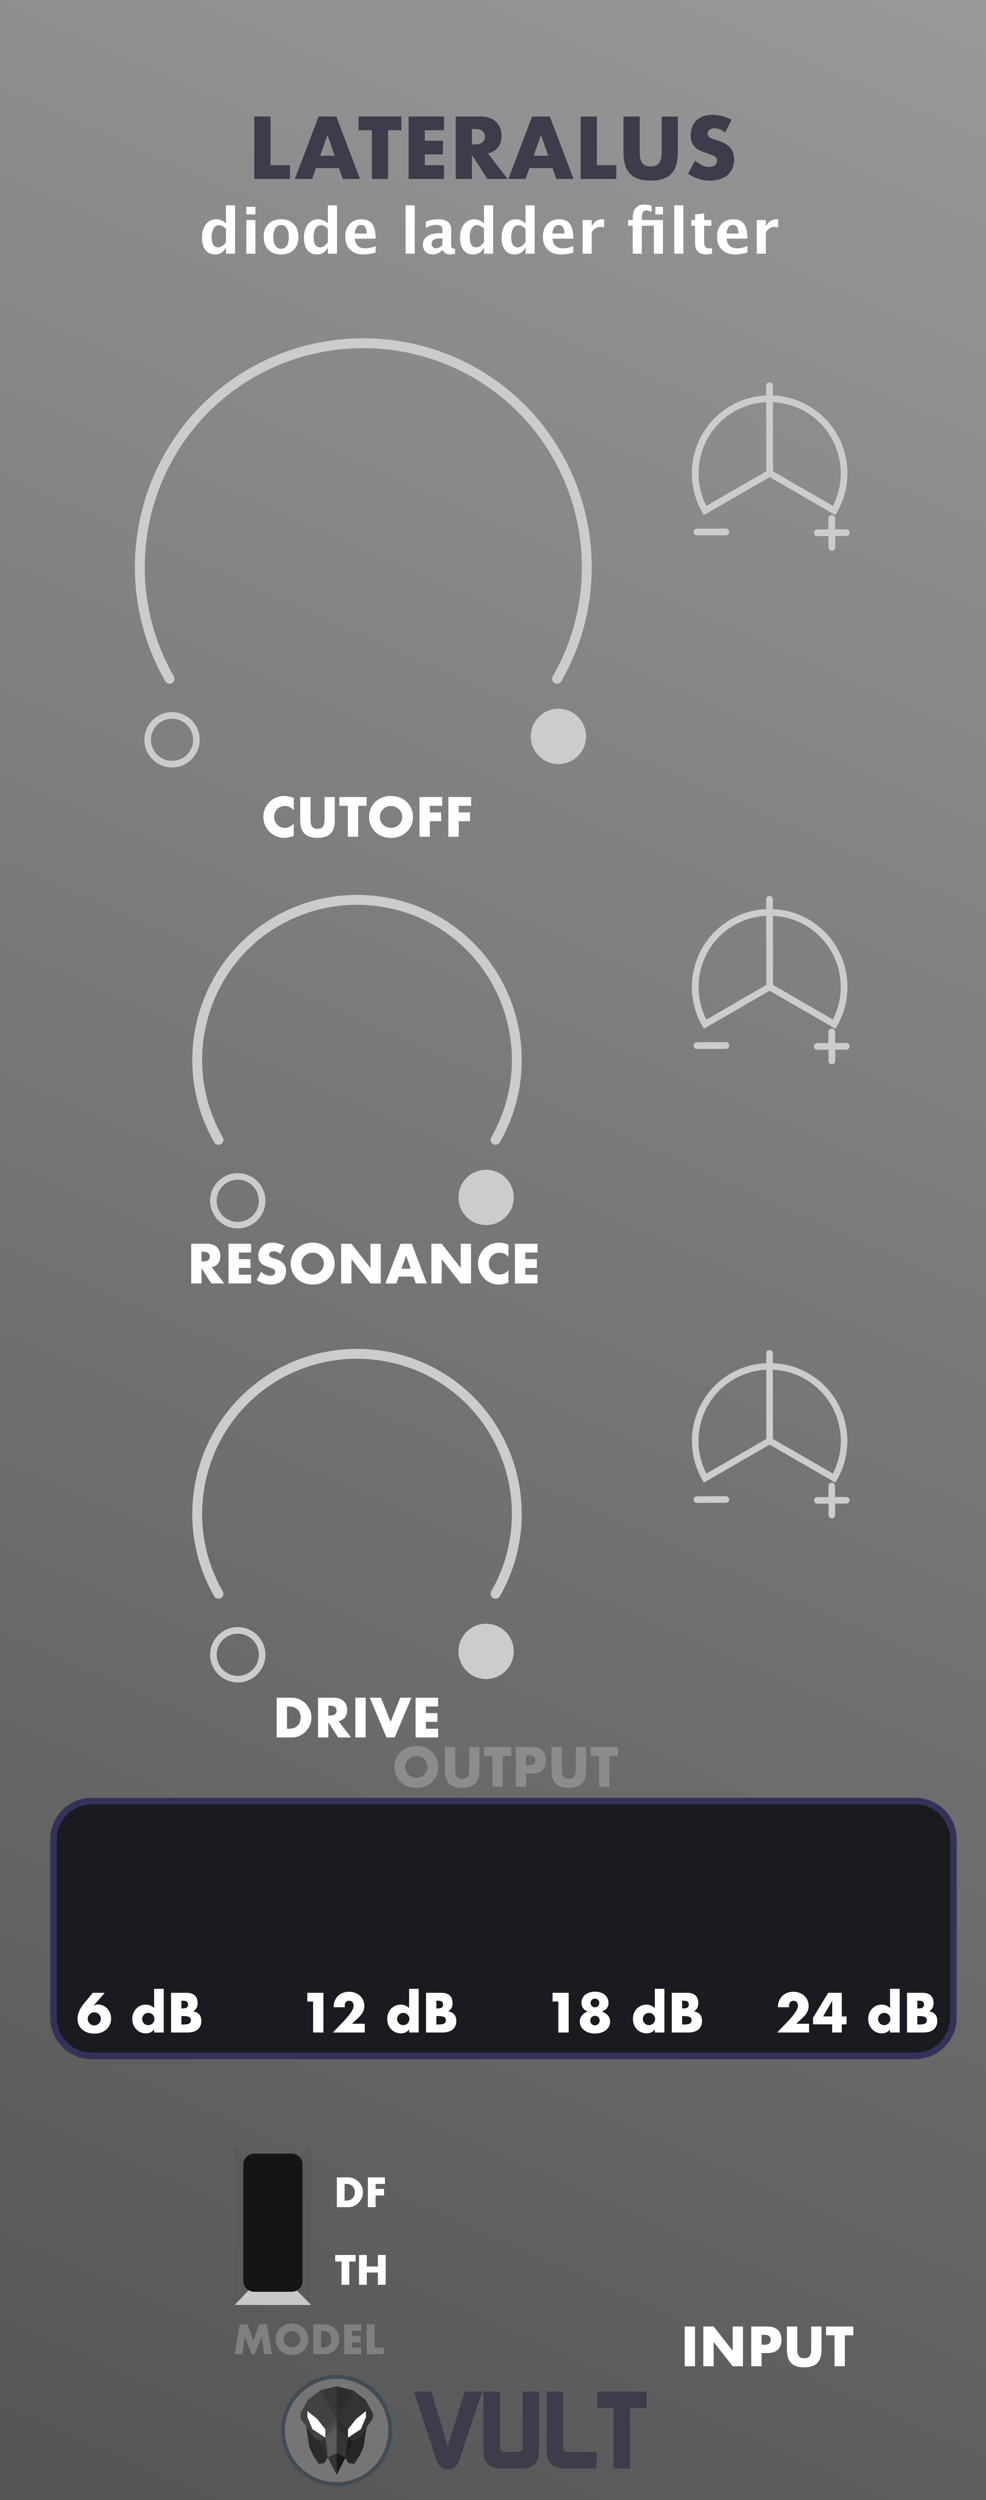 <?xml version="1.0" encoding="UTF-8" standalone="no"?>
<svg
   xmlns:dc="http://purl.org/dc/elements/1.1/"
   xmlns:cc="http://creativecommons.org/ns#"
   xmlns:rdf="http://www.w3.org/1999/02/22-rdf-syntax-ns#"
   xmlns:svg="http://www.w3.org/2000/svg"
   xmlns="http://www.w3.org/2000/svg"
   xmlns:sodipodi="http://sodipodi.sourceforge.net/DTD/sodipodi-0.dtd"
   xmlns:inkscape="http://www.inkscape.org/namespaces/inkscape"
   width="150px"
   height="380px"
   version="1.1"
   xml:space="preserve"
   style="fill-rule:evenodd;clip-rule:evenodd;stroke-linecap:round;"
   id="svg37196"
   sodipodi:docname="Lateralus.svg"
   inkscape:version="0.92.3 (2405546, 2018-03-11)"><sodipodi:namedview
   pagecolor="#ffffff"
   bordercolor="#666666"
   borderopacity="1"
   objecttolerance="10"
   gridtolerance="10"
   guidetolerance="10"
   inkscape:pageopacity="0"
   inkscape:pageshadow="2"
   inkscape:window-width="1920"
   inkscape:window-height="1017"
   id="namedview37198"
   showgrid="false"
   inkscape:zoom="2.2105263"
   inkscape:cx="75"
   inkscape:cy="190"
   inkscape:window-x="1912"
   inkscape:window-y="-8"
   inkscape:window-maximized="1"
   inkscape:current-layer="svg37196" />
  <defs
   id="defs37049">
    <linearGradient
   id="_Linear1"
   x1="0"
   y1="0"
   x2="1"
   y2="0"
   gradientUnits="userSpaceOnUse"
   gradientTransform="matrix(150,-379.998,379.998,150,3.28145e-4,379.998)">
      <stop
   offset="0"
   style="stop-color:#555555;stop-opacity:1"
   id="stop37044" />
      <stop
   offset="1"
   style="stop-color:#989898;stop-opacity:1"
   id="stop37046" />
    </linearGradient>
  
    
    
    
    
    
    
    
    
    
    
    
    
    
    
    
    
    
    
    
    
    
    
    
    
    
    
    
    
    
    
    
    
    
    
    
    
    
    
    
    
    
    
    
    
    
    
    
    
    
    
    
    
    
    
    
    
    
    
    
    
    
    
    
    
    
    
    
    
    
    
    
    
    
    
    
    
    
    
    
    
    
    
    
    
    
    
    
    
    
    
    
    
    
    
    
    
    
    
    
    
    
    
    
    
    
    
    
    
    
    
    
    
    
    
    
    
    
    
    
    
    
    
    
    
    
    
    
    
    
    
    
    
    
    
    
    
    
    
    
  </defs>
  <rect
   style="fill:#1a1a1a"
   height="380"
   width="150"
   y="0"
   x="0"
   id="rect9931" /><rect
   style="fill:url(#_Linear1)"
   height="379.998"
   width="150"
   y="0"
   x="0"
   id="rect10105" /><path
   inkscape:connector-curvature="0"
   style="fill:none;stroke:#cccccc;stroke-width:1px"
   d="m 126.904,77.593 c 2.737,-4.742 1.664,-10.824 -2.534,-14.346 -4.193,-3.521 -10.372,-3.521 -14.566,0 -4.197,3.522 -5.27,9.604 -2.533,14.346 l 9.816,-5.666 z"
   id="path10108" /><path
   inkscape:connector-curvature="0"
   style="fill:#cccccc;fill-rule:nonzero;stroke:#cccccc;stroke-width:1px"
   d="m 126.531,78.79 0.024,4.409"
   id="path10111" /><path
   inkscape:connector-curvature="0"
   style="fill:#cccccc;fill-rule:nonzero;stroke:#cccccc;stroke-width:1px"
   d="m 128.748,80.963 -4.41,0.02"
   id="path10114" /><path
   inkscape:connector-curvature="0"
   style="fill:#cccccc;fill-rule:nonzero;stroke:#cccccc;stroke-width:1px"
   d="m 110.429,80.839 -4.414,0.02"
   id="path10117" /><path
   inkscape:connector-curvature="0"
   style="fill:none;stroke:#cccccc;stroke-width:1px"
   d="m 117.087,71.931 -0.024,-13.31"
   id="path10120" /><path
   inkscape:connector-curvature="0"
   style="fill:#ffffff;fill-rule:nonzero"
   d="m 44.683,123.163 c -0.364,-0.444 -0.812,-0.664 -1.345,-0.664 -0.236,0 -0.452,0.044 -0.652,0.128 -0.2,0.084 -0.372,0.2 -0.516,0.348 -0.144,0.148 -0.256,0.32 -0.34,0.524 -0.084,0.204 -0.124,0.42 -0.124,0.657 0,0.24 0.04,0.46 0.124,0.664 0.084,0.204 0.196,0.38 0.344,0.528 0.148,0.148 0.32,0.268 0.516,0.352 0.196,0.084 0.412,0.128 0.64,0.128 0.501,0 0.953,-0.212 1.353,-0.64 v 1.857 l -0.16,0.056 c -0.24,0.084 -0.464,0.148 -0.672,0.188 -0.209,0.04 -0.413,0.06 -0.617,0.06 -0.416,0 -0.816,-0.08 -1.196,-0.236 -0.38,-0.156 -0.717,-0.38 -1.009,-0.665 -0.292,-0.284 -0.524,-0.624 -0.7,-1.016 -0.176,-0.392 -0.264,-0.82 -0.264,-1.285 0,-0.464 0.088,-0.888 0.26,-1.276 0.172,-0.388 0.404,-0.72 0.696,-1 0.292,-0.281 0.629,-0.501 1.013,-0.657 0.384,-0.156 0.788,-0.236 1.208,-0.236 0.24,0 0.476,0.024 0.709,0.076 0.232,0.052 0.476,0.128 0.732,0.236 z"
   id="path10123" /><path
   inkscape:connector-curvature="0"
   style="fill:#ffffff;fill-rule:nonzero"
   d="m 47.244,121.146 v 3.282 c 0,0.176 0.008,0.356 0.02,0.54 0.012,0.184 0.052,0.352 0.12,0.5 0.068,0.148 0.172,0.272 0.316,0.364 0.144,0.092 0.348,0.14 0.608,0.14 0.26,0 0.465,-0.048 0.605,-0.14 0.14,-0.092 0.248,-0.216 0.316,-0.364 0.068,-0.148 0.112,-0.316 0.124,-0.5 0.012,-0.184 0.02,-0.364 0.02,-0.54 v -3.282 h 1.56 v 3.498 c 0,0.94 -0.216,1.624 -0.644,2.057 -0.428,0.432 -1.088,0.648 -1.981,0.648 -0.892,0 -1.552,-0.216 -1.984,-0.648 -0.433,-0.433 -0.649,-1.117 -0.649,-2.057 v -3.498 z"
   id="path10125" /><path
   inkscape:connector-curvature="0"
   style="fill:#ffffff;fill-rule:nonzero"
   d="m 54.487,122.475 v 4.706 h -1.569 v -4.706 H 51.63 v -1.329 h 4.145 v 1.329 z"
   id="path10127" /><path
   inkscape:connector-curvature="0"
   style="fill:#ffffff;fill-rule:nonzero"
   d="m 57.784,124.164 c 0,0.24 0.044,0.46 0.136,0.664 0.092,0.204 0.212,0.38 0.369,0.528 0.156,0.148 0.336,0.264 0.54,0.348 0.204,0.084 0.424,0.124 0.652,0.124 0.228,0 0.448,-0.04 0.652,-0.124 0.204,-0.084 0.388,-0.2 0.545,-0.348 0.156,-0.148 0.28,-0.324 0.372,-0.528 0.092,-0.204 0.136,-0.424 0.136,-0.664 0,-0.241 -0.044,-0.461 -0.136,-0.665 -0.092,-0.204 -0.216,-0.38 -0.372,-0.528 -0.157,-0.148 -0.341,-0.264 -0.545,-0.348 -0.204,-0.084 -0.424,-0.124 -0.652,-0.124 -0.228,0 -0.448,0.04 -0.652,0.124 -0.204,0.084 -0.384,0.2 -0.54,0.348 -0.157,0.148 -0.277,0.324 -0.369,0.528 -0.092,0.204 -0.136,0.424 -0.136,0.665 z m -1.64,0 c 0,-0.449 0.084,-0.865 0.248,-1.253 0.164,-0.388 0.396,-0.724 0.688,-1.012 0.292,-0.289 0.644,-0.513 1.052,-0.677 0.409,-0.164 0.857,-0.244 1.349,-0.244 0.484,0 0.932,0.08 1.345,0.244 0.412,0.164 0.764,0.388 1.06,0.677 0.296,0.288 0.528,0.624 0.692,1.012 0.164,0.388 0.248,0.804 0.248,1.253 0,0.448 -0.084,0.864 -0.248,1.252 -0.164,0.388 -0.396,0.724 -0.692,1.012 -0.296,0.289 -0.648,0.513 -1.06,0.677 -0.413,0.164 -0.861,0.244 -1.345,0.244 -0.492,0 -0.94,-0.08 -1.349,-0.244 -0.408,-0.164 -0.76,-0.388 -1.052,-0.677 -0.292,-0.288 -0.524,-0.624 -0.688,-1.012 -0.164,-0.388 -0.248,-0.804 -0.248,-1.252 z"
   id="path10129" /><path
   inkscape:connector-curvature="0"
   style="fill:#ffffff;fill-rule:nonzero"
   d="m 67.276,122.475 h -1.889 v 1.008 h 1.721 v 1.329 h -1.721 v 2.369 h -1.568 v -6.035 h 3.457 z"
   id="path10131" /><path
   inkscape:connector-curvature="0"
   style="fill:#ffffff;fill-rule:nonzero"
   d="m 71.67,122.475 h -1.889 v 1.008 h 1.721 v 1.329 h -1.721 v 2.369 h -1.568 v -6.035 h 3.457 z"
   id="path10133" /><path
   inkscape:connector-curvature="0"
   style="fill:none;stroke:#cccccc;stroke-width:1px"
   d="m 126.904,77.593 c 2.737,-4.742 1.664,-10.824 -2.534,-14.346 -4.193,-3.521 -10.372,-3.521 -14.566,0 -4.197,3.522 -5.27,9.604 -2.533,14.346 l 9.816,-5.666 z"
   id="path10138" /><path
   inkscape:connector-curvature="0"
   style="fill:#cccccc;fill-rule:nonzero;stroke:#cccccc;stroke-width:1px"
   d="m 126.531,78.79 0.024,4.409"
   id="path10141" /><path
   inkscape:connector-curvature="0"
   style="fill:#cccccc;fill-rule:nonzero;stroke:#cccccc;stroke-width:1px"
   d="m 128.748,80.963 -4.41,0.02"
   id="path10144" /><path
   inkscape:connector-curvature="0"
   style="fill:#cccccc;fill-rule:nonzero;stroke:#cccccc;stroke-width:1px"
   d="m 110.429,80.839 -4.414,0.02"
   id="path10147" /><path
   inkscape:connector-curvature="0"
   style="fill:none;stroke:#cccccc;stroke-width:1px"
   d="m 117.087,71.931 -0.024,-13.31"
   id="path10150" /><path
   inkscape:connector-curvature="0"
   style="fill:none;stroke:#cccccc;stroke-width:1.5px"
   d="M 84.739,103.173 C 92.96,88.93 89.742,70.664 77.144,60.092 64.547,49.526 45.995,49.526 33.397,60.092 20.8,70.664 17.582,88.93 25.803,103.173"
   id="path10153" /><circle
   style="fill:none;stroke:#cccccc;stroke-width:1px;stroke-linecap:butt"
   r="3.706"
   cy="112.44"
   cx="26.173"
   id="circle10156" /><circle
   style="fill:#cccccc;stroke:#cccccc;stroke-width:1px;stroke-linecap:butt"
   r="3.706"
   cy="111.928"
   cx="84.952"
   id="circle10159" /><path
   inkscape:connector-curvature="0"
   style="fill:none;stroke:#cccccc;stroke-width:1px"
   d="m 126.904,155.662 c 2.737,-4.742 1.664,-10.824 -2.534,-14.346 -4.193,-3.521 -10.372,-3.521 -14.566,0 -4.197,3.522 -5.27,9.604 -2.533,14.346 l 9.816,-5.666 z"
   id="path10162" /><path
   inkscape:connector-curvature="0"
   style="fill:#cccccc;fill-rule:nonzero;stroke:#cccccc;stroke-width:1px"
   d="m 126.531,156.859 0.024,4.409"
   id="path10165" /><path
   inkscape:connector-curvature="0"
   style="fill:#cccccc;fill-rule:nonzero;stroke:#cccccc;stroke-width:1px"
   d="m 128.748,159.032 -4.41,0.02"
   id="path10168" /><path
   inkscape:connector-curvature="0"
   style="fill:#cccccc;fill-rule:nonzero;stroke:#cccccc;stroke-width:1px"
   d="m 110.429,158.908 -4.414,0.02"
   id="path10171" /><path
   inkscape:connector-curvature="0"
   style="fill:none;stroke:#cccccc;stroke-width:1px"
   d="m 117.087,150 -0.024,-13.31"
   id="path10174" /><path
   inkscape:connector-curvature="0"
   style="fill:#ffffff;fill-rule:nonzero"
   d="m 30.66,191.739 h 0.296 c 0.308,0 0.548,-0.064 0.712,-0.192 0.164,-0.128 0.248,-0.312 0.248,-0.552 0,-0.24 -0.084,-0.424 -0.248,-0.552 -0.164,-0.128 -0.404,-0.192 -0.712,-0.192 H 30.66 Z m 3.449,3.338 h -1.953 l -1.496,-2.321 v 2.321 h -1.569 v -6.035 h 2.441 c 0.336,0 0.628,0.048 0.881,0.148 0.252,0.1 0.456,0.232 0.62,0.405 0.164,0.172 0.284,0.368 0.368,0.592 0.084,0.224 0.124,0.464 0.124,0.72 0,0.46 -0.112,0.832 -0.332,1.117 -0.22,0.284 -0.548,0.48 -0.981,0.58 z"
   id="path10177" /><path
   inkscape:connector-curvature="0"
   style="fill:#ffffff;fill-rule:nonzero"
   d="m 38.199,190.371 h -1.865 v 1.008 h 1.761 v 1.329 h -1.761 v 1.04 h 1.865 v 1.329 h -3.433 v -6.035 h 3.433 z"
   id="path10179" /><path
   inkscape:connector-curvature="0"
   style="fill:#ffffff;fill-rule:nonzero"
   d="m 42.641,190.587 c -0.172,-0.14 -0.34,-0.24 -0.512,-0.308 -0.173,-0.068 -0.337,-0.1 -0.497,-0.1 -0.204,0 -0.368,0.048 -0.496,0.144 -0.128,0.096 -0.192,0.22 -0.192,0.376 0,0.108 0.032,0.196 0.096,0.264 0.064,0.068 0.148,0.128 0.252,0.18 0.104,0.052 0.22,0.096 0.352,0.132 0.132,0.036 0.26,0.076 0.389,0.12 0.512,0.172 0.888,0.4 1.124,0.685 0.236,0.284 0.356,0.656 0.356,1.116 0,0.308 -0.052,0.588 -0.156,0.84 -0.104,0.252 -0.256,0.465 -0.456,0.645 -0.2,0.18 -0.444,0.316 -0.736,0.416 -0.293,0.1 -0.621,0.148 -0.989,0.148 -0.764,0 -1.468,-0.228 -2.121,-0.68 l 0.673,-1.265 c 0.236,0.208 0.468,0.364 0.696,0.464 0.228,0.1 0.456,0.152 0.68,0.152 0.256,0 0.448,-0.06 0.572,-0.176 0.124,-0.116 0.188,-0.252 0.188,-0.4 0,-0.092 -0.016,-0.168 -0.048,-0.236 -0.032,-0.068 -0.084,-0.128 -0.16,-0.184 -0.076,-0.056 -0.172,-0.108 -0.292,-0.156 -0.12,-0.048 -0.264,-0.1 -0.436,-0.16 -0.204,-0.064 -0.4,-0.136 -0.596,-0.212 -0.196,-0.076 -0.368,-0.18 -0.52,-0.308 -0.152,-0.128 -0.277,-0.289 -0.369,-0.485 -0.092,-0.196 -0.14,-0.44 -0.14,-0.74 0,-0.3 0.048,-0.568 0.148,-0.812 0.101,-0.244 0.237,-0.452 0.417,-0.625 0.18,-0.172 0.396,-0.308 0.656,-0.404 0.26,-0.096 0.548,-0.144 0.868,-0.144 0.3,0 0.613,0.04 0.937,0.124 0.324,0.084 0.636,0.204 0.936,0.364 z"
   id="path10181" /><path
   inkscape:connector-curvature="0"
   style="fill:#ffffff;fill-rule:nonzero"
   d="m 45.866,192.06 c 0,0.24 0.044,0.46 0.136,0.664 0.092,0.204 0.212,0.38 0.368,0.528 0.156,0.148 0.336,0.264 0.541,0.348 0.204,0.084 0.424,0.124 0.652,0.124 0.228,0 0.448,-0.04 0.652,-0.124 0.204,-0.084 0.388,-0.2 0.544,-0.348 0.156,-0.148 0.28,-0.324 0.372,-0.528 0.093,-0.204 0.137,-0.424 0.137,-0.664 0,-0.241 -0.044,-0.461 -0.137,-0.665 -0.092,-0.204 -0.216,-0.38 -0.372,-0.528 -0.156,-0.148 -0.34,-0.264 -0.544,-0.348 -0.204,-0.084 -0.424,-0.124 -0.652,-0.124 -0.228,0 -0.448,0.04 -0.652,0.124 -0.205,0.084 -0.385,0.2 -0.541,0.348 -0.156,0.148 -0.276,0.324 -0.368,0.528 -0.092,0.204 -0.136,0.424 -0.136,0.665 z m -1.641,0 c 0,-0.449 0.084,-0.865 0.249,-1.253 0.164,-0.388 0.396,-0.724 0.688,-1.012 0.292,-0.289 0.644,-0.513 1.052,-0.677 0.408,-0.164 0.857,-0.244 1.349,-0.244 0.484,0 0.932,0.08 1.344,0.244 0.413,0.164 0.765,0.388 1.061,0.677 0.296,0.288 0.528,0.624 0.692,1.012 0.164,0.388 0.248,0.804 0.248,1.253 0,0.448 -0.084,0.864 -0.248,1.252 -0.164,0.388 -0.396,0.724 -0.692,1.012 -0.296,0.289 -0.648,0.513 -1.061,0.677 -0.412,0.164 -0.86,0.244 -1.344,0.244 -0.492,0 -0.941,-0.08 -1.349,-0.244 -0.408,-0.164 -0.76,-0.388 -1.052,-0.677 -0.292,-0.288 -0.524,-0.624 -0.688,-1.012 -0.165,-0.388 -0.249,-0.804 -0.249,-1.252 z"
   id="path10183" /><path
   inkscape:connector-curvature="0"
   style="fill:#ffffff;fill-rule:nonzero"
   d="m 51.901,195.077 v -6.035 h 1.568 l 2.897,3.69 v -3.69 h 1.561 v 6.035 h -1.561 l -2.897,-3.69 v 3.69 z"
   id="path10185" /><path
   inkscape:connector-curvature="0"
   style="fill:#ffffff;fill-rule:nonzero"
   d="m 62.489,192.836 -0.704,-2.009 -0.705,2.009 z m 0.416,1.192 h -2.241 l -0.36,1.049 h -1.673 l 2.297,-6.035 h 1.713 l 2.297,6.035 h -1.673 z"
   id="path10187" /><path
   inkscape:connector-curvature="0"
   style="fill:#ffffff;fill-rule:nonzero"
   d="m 65.626,195.077 v -6.035 h 1.569 l 2.897,3.69 v -3.69 h 1.561 v 6.035 h -1.561 l -2.897,-3.69 v 3.69 z"
   id="path10189" /><path
   inkscape:connector-curvature="0"
   style="fill:#ffffff;fill-rule:nonzero"
   d="m 77.343,191.059 c -0.364,-0.444 -0.812,-0.664 -1.344,-0.664 -0.236,0 -0.453,0.044 -0.653,0.128 -0.2,0.084 -0.372,0.2 -0.516,0.348 -0.144,0.148 -0.256,0.32 -0.34,0.524 -0.084,0.204 -0.124,0.42 -0.124,0.657 0,0.24 0.04,0.46 0.124,0.664 0.084,0.204 0.196,0.38 0.344,0.528 0.148,0.148 0.32,0.268 0.516,0.352 0.196,0.084 0.413,0.128 0.641,0.128 0.5,0 0.952,-0.212 1.352,-0.64 v 1.857 l -0.16,0.056 c -0.24,0.084 -0.464,0.148 -0.672,0.188 -0.208,0.04 -0.412,0.06 -0.616,0.06 -0.417,0 -0.817,-0.08 -1.197,-0.236 -0.38,-0.156 -0.716,-0.38 -1.008,-0.665 -0.292,-0.284 -0.525,-0.624 -0.701,-1.016 -0.176,-0.392 -0.264,-0.82 -0.264,-1.285 0,-0.464 0.088,-0.888 0.26,-1.276 0.172,-0.388 0.405,-0.72 0.697,-1 0.292,-0.281 0.628,-0.501 1.012,-0.657 0.384,-0.156 0.788,-0.236 1.209,-0.236 0.24,0 0.476,0.024 0.708,0.076 0.232,0.052 0.476,0.128 0.732,0.236 z"
   id="path10191" /><path
   inkscape:connector-curvature="0"
   style="fill:#ffffff;fill-rule:nonzero"
   d="m 81.769,190.371 h -1.865 v 1.008 h 1.761 v 1.329 h -1.761 v 1.04 h 1.865 v 1.329 h -3.433 v -6.035 h 3.433 z"
   id="path10193" /><path
   inkscape:connector-curvature="0"
   style="fill:none;stroke:#cccccc;stroke-width:1px"
   d="m 126.904,155.662 c 2.737,-4.742 1.664,-10.824 -2.534,-14.346 -4.193,-3.521 -10.372,-3.521 -14.566,0 -4.197,3.522 -5.27,9.604 -2.533,14.346 l 9.816,-5.666 z"
   id="path10198" /><path
   inkscape:connector-curvature="0"
   style="fill:#cccccc;fill-rule:nonzero;stroke:#cccccc;stroke-width:1px"
   d="m 126.531,156.859 0.024,4.409"
   id="path10201" /><path
   inkscape:connector-curvature="0"
   style="fill:#cccccc;fill-rule:nonzero;stroke:#cccccc;stroke-width:1px"
   d="m 128.748,159.032 -4.41,0.02"
   id="path10204" /><path
   inkscape:connector-curvature="0"
   style="fill:#cccccc;fill-rule:nonzero;stroke:#cccccc;stroke-width:1px"
   d="m 110.429,158.908 -4.414,0.02"
   id="path10207" /><path
   inkscape:connector-curvature="0"
   style="fill:none;stroke:#cccccc;stroke-width:1px"
   d="m 117.087,150 -0.024,-13.31"
   id="path10210" /><path
   inkscape:connector-curvature="0"
   style="fill:none;stroke:#cccccc;stroke-width:1.5px"
   d="m 75.383,173.241 c 5.878,-10.184 3.577,-23.245 -5.431,-30.804 -9.007,-7.556 -22.273,-7.556 -31.281,0 -9.007,7.559 -11.308,20.62 -5.43,30.804"
   id="path10213" /><circle
   style="fill:none;stroke:#cccccc;stroke-width:1px;stroke-linecap:butt"
   r="3.706"
   cy="182.509"
   cx="36.173"
   id="circle10216" /><circle
   style="fill:#cccccc;stroke:#cccccc;stroke-width:1px;stroke-linecap:butt"
   r="3.706"
   cy="181.997"
   cx="73.952"
   id="circle10219" /><path
   inkscape:connector-curvature="0"
   style="fill:none;stroke:#cccccc;stroke-width:1.5px"
   d="m 75.383,242.241 c 5.878,-10.184 3.577,-23.245 -5.431,-30.804 -9.007,-7.556 -22.273,-7.556 -31.281,0 -9.007,7.559 -11.308,20.62 -5.43,30.804"
   id="path10224" /><circle
   style="fill:none;stroke:#cccccc;stroke-width:1px;stroke-linecap:butt"
   r="3.706"
   cy="251.509"
   cx="36.173"
   id="circle10227" /><circle
   style="fill:#cccccc;stroke:#cccccc;stroke-width:1px;stroke-linecap:butt"
   r="3.706"
   cy="250.997"
   cx="73.952"
   id="circle10230" /><rect
   style="fill:#ffffff"
   height="6.035"
   width="1.569"
   y="353.613"
   x="104.164"
   id="rect10235" /><path
   inkscape:connector-curvature="0"
   style="fill:#ffffff;fill-rule:nonzero"
   d="m 106.997,359.648 v -6.035 h 1.569 l 2.897,3.69 v -3.69 h 1.561 v 6.035 h -1.561 l -2.897,-3.69 v 3.69 z"
   id="path10237" /><path
   inkscape:connector-curvature="0"
   style="fill:#ffffff;fill-rule:nonzero"
   d="m 115.857,356.382 h 0.52 c 0.577,0 0.865,-0.252 0.865,-0.752 0,-0.5 -0.288,-0.752 -0.865,-0.752 h -0.52 z m 0,3.266 h -1.569 v -6.035 h 2.498 c 0.676,0 1.196,0.176 1.556,0.529 0.36,0.352 0.54,0.848 0.54,1.488 0,0.64 -0.18,1.137 -0.54,1.489 -0.36,0.352 -0.88,0.528 -1.556,0.528 h -0.929 z"
   id="path10239" /><path
   inkscape:connector-curvature="0"
   style="fill:#ffffff;fill-rule:nonzero"
   d="m 121.283,353.613 v 3.282 c 0,0.176 0.008,0.356 0.02,0.54 0.012,0.184 0.052,0.352 0.12,0.5 0.068,0.148 0.172,0.272 0.317,0.364 0.144,0.092 0.348,0.14 0.608,0.14 0.26,0 0.464,-0.048 0.604,-0.14 0.14,-0.092 0.248,-0.216 0.316,-0.364 0.068,-0.148 0.112,-0.316 0.124,-0.5 0.012,-0.184 0.02,-0.364 0.02,-0.54 v -3.282 h 1.561 v 3.498 c 0,0.94 -0.216,1.624 -0.644,2.057 -0.429,0.432 -1.089,0.648 -1.981,0.648 -0.893,0 -1.553,-0.216 -1.985,-0.648 -0.432,-0.433 -0.648,-1.117 -0.648,-2.057 v -3.498 z"
   id="path10241" /><path
   inkscape:connector-curvature="0"
   style="fill:#ffffff;fill-rule:nonzero"
   d="m 128.526,354.942 v 4.706 h -1.568 v -4.706 h -1.289 v -1.329 h 4.146 v 1.329 z"
   id="path10243" /><path
   inkscape:connector-curvature="0"
   style="fill:#8c8c8c;fill-rule:nonzero"
   d="m 61.642,268.557 c 0,0.24 0.044,0.46 0.136,0.664 0.092,0.204 0.212,0.38 0.368,0.528 0.156,0.148 0.336,0.264 0.54,0.348 0.204,0.084 0.424,0.124 0.652,0.124 0.228,0 0.449,-0.04 0.653,-0.124 0.204,-0.084 0.388,-0.2 0.544,-0.348 0.156,-0.148 0.28,-0.324 0.372,-0.528 0.092,-0.204 0.136,-0.424 0.136,-0.664 0,-0.241 -0.044,-0.461 -0.136,-0.665 -0.092,-0.204 -0.216,-0.38 -0.372,-0.528 -0.156,-0.148 -0.34,-0.264 -0.544,-0.348 -0.204,-0.084 -0.425,-0.124 -0.653,-0.124 -0.228,0 -0.448,0.04 -0.652,0.124 -0.204,0.084 -0.384,0.2 -0.54,0.348 -0.156,0.148 -0.276,0.324 -0.368,0.528 -0.092,0.204 -0.136,0.424 -0.136,0.665 z m -1.641,0 c 0,-0.449 0.084,-0.865 0.248,-1.253 0.164,-0.388 0.396,-0.724 0.688,-1.012 0.292,-0.289 0.645,-0.513 1.053,-0.677 0.408,-0.164 0.856,-0.244 1.348,-0.244 0.485,0 0.933,0.08 1.345,0.244 0.412,0.164 0.764,0.388 1.06,0.677 0.296,0.288 0.529,0.624 0.693,1.012 0.164,0.388 0.248,0.804 0.248,1.253 0,0.448 -0.084,0.864 -0.248,1.252 -0.164,0.388 -0.397,0.724 -0.693,1.012 -0.296,0.289 -0.648,0.513 -1.06,0.677 -0.412,0.164 -0.86,0.244 -1.345,0.244 -0.492,0 -0.94,-0.08 -1.348,-0.244 -0.408,-0.164 -0.761,-0.388 -1.053,-0.677 -0.292,-0.288 -0.524,-0.624 -0.688,-1.012 -0.164,-0.388 -0.248,-0.804 -0.248,-1.252 z"
   id="path10248" /><path
   inkscape:connector-curvature="0"
   style="fill:#8c8c8c;fill-rule:nonzero"
   d="m 69.245,265.539 v 3.282 c 0,0.176 0.008,0.356 0.02,0.54 0.012,0.184 0.052,0.352 0.12,0.5 0.068,0.148 0.172,0.272 0.316,0.364 0.144,0.092 0.348,0.14 0.608,0.14 0.26,0 0.464,-0.048 0.604,-0.14 0.141,-0.092 0.249,-0.216 0.317,-0.364 0.068,-0.148 0.112,-0.316 0.124,-0.5 0.012,-0.184 0.02,-0.364 0.02,-0.54 v -3.282 h 1.56 v 3.498 c 0,0.94 -0.216,1.624 -0.644,2.057 -0.428,0.432 -1.088,0.648 -1.981,0.648 -0.892,0 -1.552,-0.216 -1.985,-0.648 -0.432,-0.433 -0.648,-1.117 -0.648,-2.057 v -3.498 z"
   id="path10250" /><path
   inkscape:connector-curvature="0"
   style="fill:#8c8c8c;fill-rule:nonzero"
   d="m 76.488,266.868 v 4.706 h -1.569 v -4.706 h -1.288 v -1.329 h 4.145 v 1.329 z"
   id="path10252" /><path
   inkscape:connector-curvature="0"
   style="fill:#8c8c8c;fill-rule:nonzero"
   d="m 80.041,268.308 h 0.52 c 0.577,0 0.865,-0.252 0.865,-0.752 0,-0.5 -0.288,-0.752 -0.865,-0.752 h -0.52 z m 0,3.266 h -1.568 v -6.035 h 2.497 c 0.676,0 1.196,0.176 1.556,0.529 0.36,0.352 0.541,0.848 0.541,1.488 0,0.64 -0.181,1.137 -0.541,1.489 -0.36,0.352 -0.88,0.528 -1.556,0.528 h -0.929 z"
   id="path10254" /><path
   inkscape:connector-curvature="0"
   style="fill:#8c8c8c;fill-rule:nonzero"
   d="m 85.468,265.539 v 3.282 c 0,0.176 0.008,0.356 0.02,0.54 0.012,0.184 0.052,0.352 0.12,0.5 0.068,0.148 0.172,0.272 0.316,0.364 0.144,0.092 0.348,0.14 0.608,0.14 0.26,0 0.464,-0.048 0.604,-0.14 0.14,-0.092 0.248,-0.216 0.316,-0.364 0.068,-0.148 0.112,-0.316 0.124,-0.5 0.012,-0.184 0.02,-0.364 0.02,-0.54 v -3.282 h 1.561 v 3.498 c 0,0.94 -0.216,1.624 -0.644,2.057 -0.428,0.432 -1.089,0.648 -1.981,0.648 -0.892,0 -1.553,-0.216 -1.985,-0.648 -0.432,-0.433 -0.648,-1.117 -0.648,-2.057 v -3.498 z"
   id="path10256" /><path
   inkscape:connector-curvature="0"
   style="fill:#8c8c8c;fill-rule:nonzero"
   d="m 92.711,266.868 v 4.706 h -1.569 v -4.706 h -1.289 v -1.329 h 4.146 v 1.329 z"
   id="path10258" /><path
   inkscape:connector-curvature="0"
   style="fill:#ffffff;fill-rule:nonzero"
   d="m 34.375,38.559 v -0.963 c -0.353,0.72 -0.911,1.08 -1.671,1.08 -0.615,0 -1.097,-0.226 -1.448,-0.676 -0.35,-0.45 -0.526,-1.069 -0.526,-1.857 0,-0.857 0.198,-1.539 0.594,-2.049 0.395,-0.509 0.926,-0.763 1.595,-0.763 0.533,0 1.019,0.211 1.456,0.633 v -2.756 h 1.383 v 7.351 z m 0,-3.775 c -0.332,-0.373 -0.687,-0.56 -1.066,-0.56 -0.339,0 -0.609,0.164 -0.81,0.49 -0.202,0.326 -0.303,0.763 -0.303,1.313 0,1.046 0.336,1.569 1.006,1.569 0.41,0 0.801,-0.263 1.173,-0.787 z"
   id="path10263" /><path
   inkscape:connector-curvature="0"
   style="fill:#ffffff;fill-rule:nonzero"
   d="m 37.475,38.559 v -5.112 h 1.379 v 5.112 z m 0,-5.972 v -1.151 h 1.379 v 1.151 z"
   id="path10265" /><path
   inkscape:connector-curvature="0"
   style="fill:#ffffff;fill-rule:nonzero"
   d="m 42.723,38.676 c -0.799,0 -1.432,-0.242 -1.902,-0.725 -0.471,-0.482 -0.706,-1.131 -0.706,-1.948 0,-0.826 0.237,-1.477 0.71,-1.955 0.474,-0.478 1.117,-0.717 1.931,-0.717 0.816,0 1.461,0.239 1.934,0.717 0.473,0.478 0.709,1.126 0.709,1.946 0,0.838 -0.237,1.495 -0.712,1.969 -0.475,0.475 -1.13,0.713 -1.964,0.713 z m 0.023,-0.862 c 0.791,0 1.187,-0.607 1.187,-1.82 0,-0.556 -0.105,-0.994 -0.315,-1.317 -0.209,-0.323 -0.497,-0.484 -0.862,-0.484 -0.364,0 -0.651,0.161 -0.86,0.484 -0.21,0.323 -0.314,0.764 -0.314,1.326 0,0.556 0.104,0.997 0.312,1.323 0.208,0.326 0.492,0.488 0.852,0.488 z"
   id="path10267" /><path
   inkscape:connector-curvature="0"
   style="fill:#ffffff;fill-rule:nonzero"
   d="m 49.883,38.559 v -0.963 c -0.355,0.72 -0.911,1.08 -1.672,1.08 -0.614,0 -1.096,-0.226 -1.448,-0.676 -0.35,-0.45 -0.525,-1.069 -0.525,-1.857 0,-0.857 0.197,-1.539 0.593,-2.049 0.396,-0.509 0.927,-0.763 1.594,-0.763 0.534,0 1.02,0.211 1.458,0.633 v -2.756 h 1.382 v 7.351 z m 0,-3.775 c -0.332,-0.373 -0.688,-0.56 -1.066,-0.56 -0.339,0 -0.609,0.164 -0.811,0.49 -0.201,0.326 -0.302,0.763 -0.302,1.313 0,1.046 0.335,1.569 1.005,1.569 0.41,0 0.801,-0.263 1.174,-0.787 z"
   id="path10269" /><path
   inkscape:connector-curvature="0"
   style="fill:#ffffff;fill-rule:nonzero"
   d="m 57.145,38.387 c -0.655,0.192 -1.276,0.289 -1.862,0.289 -0.853,0 -1.527,-0.243 -2.02,-0.727 -0.494,-0.484 -0.74,-1.145 -0.74,-1.983 0,-0.792 0.225,-1.428 0.676,-1.911 0.452,-0.483 1.048,-0.724 1.791,-0.724 0.748,0 1.293,0.236 1.639,0.707 0.344,0.472 0.516,1.219 0.516,2.239 h -3.17 c 0.092,0.976 0.628,1.463 1.606,1.463 0.462,0 0.984,-0.107 1.564,-0.321 z M 53.956,35.5 h 1.834 c 0,-0.872 -0.281,-1.307 -0.842,-1.307 -0.571,0 -0.902,0.435 -0.992,1.307 z"
   id="path10271" /><rect
   style="fill:#ffffff"
   height="7.351"
   width="1.379"
   y="31.208"
   x="61.712"
   id="rect10273" /><path
   inkscape:connector-curvature="0"
   style="fill:#ffffff;fill-rule:nonzero"
   d="m 67.318,38.01 c -0.46,0.443 -0.952,0.666 -1.476,0.666 -0.447,0 -0.81,-0.137 -1.089,-0.41 -0.28,-0.273 -0.42,-0.627 -0.42,-1.062 0,-0.564 0.226,-1 0.678,-1.306 0.451,-0.306 1.098,-0.458 1.939,-0.458 h 0.368 v -0.466 c 0,-0.53 -0.303,-0.796 -0.908,-0.796 -0.537,0 -1.08,0.152 -1.63,0.456 v -0.949 c 0.624,-0.237 1.242,-0.354 1.853,-0.354 1.338,0 2.006,0.532 2.006,1.597 v 2.262 c 0,0.4 0.129,0.6 0.387,0.6 0.046,0 0.107,-0.005 0.182,-0.018 l 0.033,0.773 c -0.293,0.087 -0.55,0.131 -0.773,0.131 -0.566,0 -0.929,-0.223 -1.09,-0.666 z m 0,-0.74 v -1.039 h -0.326 c -0.892,0 -1.336,0.279 -1.336,0.838 0,0.19 0.064,0.349 0.192,0.478 0.13,0.128 0.288,0.193 0.478,0.193 0.323,0 0.653,-0.157 0.992,-0.47 z"
   id="path10275" /><path
   inkscape:connector-curvature="0"
   style="fill:#ffffff;fill-rule:nonzero"
   d="m 73.635,38.559 v -0.963 c -0.354,0.72 -0.911,1.08 -1.671,1.08 -0.615,0 -1.097,-0.226 -1.449,-0.676 -0.35,-0.45 -0.526,-1.069 -0.526,-1.857 0,-0.857 0.198,-1.539 0.594,-2.049 0.396,-0.509 0.928,-0.763 1.595,-0.763 0.533,0 1.019,0.211 1.457,0.633 v -2.756 h 1.382 v 7.351 z m 0,-3.775 c -0.332,-0.373 -0.688,-0.56 -1.067,-0.56 -0.337,0 -0.607,0.164 -0.81,0.49 -0.201,0.326 -0.301,0.763 -0.301,1.313 0,1.046 0.334,1.569 1.004,1.569 0.41,0 0.802,-0.263 1.174,-0.787 z"
   id="path10277" /><path
   inkscape:connector-curvature="0"
   style="fill:#ffffff;fill-rule:nonzero"
   d="m 79.952,38.559 v -0.963 c -0.353,0.72 -0.91,1.08 -1.67,1.08 -0.616,0 -1.098,-0.226 -1.449,-0.676 -0.35,-0.45 -0.526,-1.069 -0.526,-1.857 0,-0.857 0.198,-1.539 0.594,-2.049 0.396,-0.509 0.927,-0.763 1.594,-0.763 0.534,0 1.02,0.211 1.457,0.633 v -2.756 h 1.383 v 7.351 z m 0,-3.775 c -0.331,-0.373 -0.687,-0.56 -1.066,-0.56 -0.338,0 -0.608,0.164 -0.81,0.49 -0.201,0.326 -0.303,0.763 -0.303,1.313 0,1.046 0.336,1.569 1.006,1.569 0.41,0 0.801,-0.263 1.173,-0.787 z"
   id="path10279" /><path
   inkscape:connector-curvature="0"
   style="fill:#ffffff;fill-rule:nonzero"
   d="m 87.215,38.387 c -0.655,0.192 -1.275,0.289 -1.862,0.289 -0.853,0 -1.527,-0.243 -2.021,-0.727 -0.494,-0.484 -0.74,-1.145 -0.74,-1.983 0,-0.792 0.226,-1.428 0.677,-1.911 0.452,-0.483 1.049,-0.724 1.791,-0.724 0.747,0 1.294,0.236 1.639,0.707 0.344,0.472 0.516,1.219 0.516,2.239 h -3.171 c 0.094,0.976 0.629,1.463 1.607,1.463 0.462,0 0.983,-0.107 1.564,-0.321 z M 84.026,35.5 h 1.834 c 0,-0.872 -0.28,-1.307 -0.843,-1.307 -0.57,0 -0.901,0.435 -0.991,1.307 z"
   id="path10281" /><path
   inkscape:connector-curvature="0"
   style="fill:#ffffff;fill-rule:nonzero"
   d="m 88.639,38.559 v -5.112 h 1.379 v 0.964 c 0.357,-0.72 0.9,-1.08 1.629,-1.08 0.087,0 0.172,0.009 0.257,0.027 v 1.23 c -0.196,-0.071 -0.378,-0.107 -0.546,-0.107 -0.549,0 -0.996,0.278 -1.34,0.833 v 3.245 z"
   id="path10283" /><path
   inkscape:connector-curvature="0"
   style="fill:#ffffff;fill-rule:nonzero"
   d="m 96.26,38.559 v -4.251 h -0.703 v -0.861 h 0.703 v -0.353 c 0,-0.643 0.154,-1.137 0.459,-1.484 0.306,-0.345 0.741,-0.518 1.306,-0.518 0.348,0 0.717,0.063 1.108,0.19 v 0.941 c -0.384,-0.171 -0.67,-0.256 -0.857,-0.256 -0.424,0 -0.637,0.388 -0.637,1.164 v 0.316 h 3.217 v 5.112 h -1.378 v -4.251 h -1.839 v 4.251 z m 3.446,-5.972 v -1.151 h 1.15 v 1.151 z"
   id="path10285" /><rect
   style="fill:#ffffff"
   height="7.351"
   width="1.379"
   y="31.208"
   x="102.578"
   id="rect10287" /><path
   inkscape:connector-curvature="0"
   style="fill:#ffffff;fill-rule:nonzero"
   d="m 108.314,38.532 c -0.33,0.095 -0.588,0.144 -0.778,0.144 -1.195,0 -1.792,-0.559 -1.792,-1.676 v -2.692 h -0.573 v -0.861 h 0.573 v -0.86 l 1.378,-0.159 v 1.019 h 1.094 v 0.861 h -1.094 v 2.509 c 0,0.628 0.256,0.942 0.768,0.942 0.118,0 0.259,-0.023 0.424,-0.066 z"
   id="path10289" /><path
   inkscape:connector-curvature="0"
   style="fill:#ffffff;fill-rule:nonzero"
   d="m 113.705,38.387 c -0.655,0.192 -1.276,0.289 -1.863,0.289 -0.853,0 -1.526,-0.243 -2.02,-0.727 -0.493,-0.484 -0.74,-1.145 -0.74,-1.983 0,-0.792 0.226,-1.428 0.678,-1.911 0.451,-0.483 1.048,-0.724 1.789,-0.724 0.749,0 1.295,0.236 1.639,0.707 0.344,0.472 0.517,1.219 0.517,2.239 h -3.17 c 0.093,0.976 0.628,1.463 1.606,1.463 0.462,0 0.984,-0.107 1.564,-0.321 z M 110.516,35.5 h 1.834 c 0,-0.872 -0.281,-1.307 -0.842,-1.307 -0.572,0 -0.902,0.435 -0.992,1.307 z"
   id="path10291" /><path
   inkscape:connector-curvature="0"
   style="fill:#ffffff;fill-rule:nonzero"
   d="m 115.13,38.559 v -5.112 h 1.377 v 0.964 c 0.357,-0.72 0.9,-1.08 1.63,-1.08 0.087,0 0.172,0.009 0.256,0.027 v 1.23 c -0.196,-0.071 -0.377,-0.107 -0.545,-0.107 -0.549,0 -0.997,0.278 -1.341,0.833 v 3.245 z"
   id="path10293" /><g
   id="g37354"
   style="fill:#3c3c4c"><path
     id="path10298"
     d="m 41.148,17.71 v 7.396 h 2.956 v 2.089 H 38.682 V 17.71 Z"
     style="fill:#3c3c4c;fill-rule:nonzero"
     inkscape:connector-curvature="0" /><path
     id="path10300"
     d="m 50.923,23.672 -1.107,-3.157 -1.107,3.157 z m 0.654,1.875 h -3.522 l -0.566,1.648 H 44.86 l 3.609,-9.485 h 2.692 l 3.611,9.485 h -2.629 z"
     style="fill:#3c3c4c;fill-rule:nonzero"
     inkscape:connector-curvature="0" /><path
     id="path10302"
     d="m 59.037,19.797 v 7.398 H 56.571 V 19.797 H 54.545 V 17.71 h 6.517 v 2.087 z"
     style="fill:#3c3c4c;fill-rule:nonzero"
     inkscape:connector-curvature="0" /><path
     id="path10304"
     d="m 67.553,19.797 h -2.93 v 1.585 h 2.766 v 2.089 h -2.766 v 1.635 h 2.93 v 2.089 H 62.156 V 17.71 h 5.397 z"
     style="fill:#3c3c4c;fill-rule:nonzero"
     inkscape:connector-curvature="0" /><path
     id="path10306"
     d="m 71.792,21.948 h 0.467 c 0.486,0 0.859,-0.099 1.118,-0.301 0.26,-0.201 0.391,-0.491 0.391,-0.868 0,-0.377 -0.131,-0.666 -0.391,-0.868 C 73.118,19.71 72.745,19.61 72.259,19.61 h -0.467 z m 5.423,5.247 h -3.07 l -2.353,-3.648 v 3.648 H 69.327 V 17.71 h 3.837 c 0.528,0 0.99,0.078 1.384,0.232 0.393,0.156 0.718,0.368 0.975,0.635 0.256,0.269 0.448,0.58 0.578,0.931 0.131,0.353 0.195,0.73 0.195,1.133 0,0.721 -0.174,1.306 -0.522,1.755 -0.348,0.449 -0.862,0.753 -1.542,0.912 z"
     style="fill:#3c3c4c;fill-rule:nonzero"
     inkscape:connector-curvature="0" /><path
     id="path10308"
     d="m 83.404,23.672 -1.107,-3.157 -1.108,3.157 z m 0.654,1.875 h -3.523 l -0.566,1.648 H 77.34 l 3.611,-9.485 h 2.692 l 3.61,9.485 h -2.629 z"
     style="fill:#3c3c4c;fill-rule:nonzero"
     inkscape:connector-curvature="0" /><path
     id="path10310"
     d="m 90.8,17.71 v 7.396 h 2.957 v 2.089 H 88.335 V 17.71 Z"
     style="fill:#3c3c4c;fill-rule:nonzero"
     inkscape:connector-curvature="0" /><path
     id="path10312"
     d="m 97.317,17.71 v 5.157 c 0,0.278 0.011,0.56 0.031,0.849 0.021,0.29 0.084,0.551 0.189,0.787 0.105,0.235 0.27,0.425 0.497,0.573 0.226,0.146 0.545,0.22 0.956,0.22 0.412,0 0.727,-0.074 0.95,-0.22 0.222,-0.148 0.387,-0.338 0.497,-0.573 0.109,-0.236 0.174,-0.497 0.195,-0.787 0.02,-0.289 0.031,-0.571 0.031,-0.849 V 17.71 h 2.453 v 5.497 c 0,1.476 -0.338,2.553 -1.012,3.233 -0.675,0.679 -1.713,1.019 -3.114,1.019 -1.401,0 -2.44,-0.34 -3.119,-1.019 -0.679,-0.68 -1.019,-1.757 -1.019,-3.233 V 17.71 Z"
     style="fill:#3c3c4c;fill-rule:nonzero"
     inkscape:connector-curvature="0" /><path
     id="path10314"
     d="m 110.312,20.137 c -0.268,-0.217 -0.537,-0.38 -0.805,-0.483 -0.269,-0.106 -0.529,-0.158 -0.78,-0.158 -0.319,0 -0.579,0.075 -0.78,0.227 -0.201,0.15 -0.302,0.347 -0.302,0.591 0,0.168 0.051,0.305 0.151,0.414 0.101,0.11 0.233,0.204 0.396,0.284 0.164,0.08 0.348,0.149 0.555,0.208 0.205,0.059 0.407,0.121 0.61,0.188 0.804,0.269 1.393,0.627 1.767,1.076 0.373,0.449 0.559,1.033 0.559,1.754 0,0.488 -0.082,0.927 -0.245,1.321 -0.163,0.395 -0.403,0.733 -0.718,1.013 -0.314,0.281 -0.699,0.499 -1.157,0.655 -0.457,0.154 -0.975,0.232 -1.553,0.232 -1.199,0 -2.311,-0.356 -3.334,-1.069 l 1.056,-1.988 c 0.371,0.328 0.734,0.57 1.095,0.73 0.361,0.16 0.718,0.238 1.07,0.238 0.402,0 0.702,-0.092 0.899,-0.276 0.197,-0.185 0.296,-0.394 0.296,-0.63 0,-0.142 -0.026,-0.265 -0.075,-0.37 -0.051,-0.105 -0.135,-0.201 -0.252,-0.289 -0.117,-0.089 -0.27,-0.17 -0.459,-0.246 -0.189,-0.075 -0.417,-0.159 -0.686,-0.251 -0.319,-0.101 -0.632,-0.211 -0.937,-0.334 -0.306,-0.121 -0.579,-0.282 -0.817,-0.483 -0.24,-0.203 -0.433,-0.456 -0.58,-0.762 -0.146,-0.307 -0.22,-0.694 -0.22,-1.163 0,-0.47 0.078,-0.896 0.234,-1.277 0.154,-0.383 0.372,-0.709 0.653,-0.982 0.282,-0.272 0.625,-0.483 1.031,-0.635 0.408,-0.151 0.862,-0.227 1.366,-0.227 0.47,0 0.96,0.066 1.471,0.196 0.512,0.129 1.002,0.32 1.472,0.571 z"
     style="fill:#3c3c4c;fill-rule:nonzero"
     inkscape:connector-curvature="0" /></g><g
   id="g37360"
   style="fill:#3c3c4c"><path
     id="path42"
     d="m 62.952,363.5 h 2.673 l 2.49,8.317 2.574,-8.317 h 2.66 l -3.46,10.397 c -0.323,0.959 -0.903,1.438 -1.738,1.438 -0.847,0 -1.433,-0.484 -1.755,-1.453 z"
     style="fill:#3c3c4c;fill-rule:nonzero"
     inkscape:connector-curvature="0" /><path
     id="path44"
     d="M 73.55,372.292 V 363.5 h 2.507 v 8.709 c 0.044,0.312 0.334,0.468 0.869,0.468 h 1.705 c 0.513,0 0.797,-0.145 0.853,-0.435 l 0.017,-0.083 V 363.5 h 2.507 v 8.776 c 0,0.769 -0.083,1.315 -0.251,1.638 -0.445,0.858 -1.231,1.287 -2.357,1.287 h -3.243 c -1.159,0 -1.95,-0.44 -2.373,-1.321 -0.156,-0.323 -0.234,-0.852 -0.234,-1.588 z"
     style="fill:#3c3c4c;fill-rule:nonzero"
     inkscape:connector-curvature="0" /><path
     id="path46"
     d="M 83.161,372.343 V 363.5 h 2.508 v 8.642 c 0,0.357 0.211,0.535 0.635,0.535 h 4.463 l -0.016,2.524 h -4.664 c -0.167,0 -0.312,-0.006 -0.435,-0.017 -0.903,-0.077 -1.544,-0.342 -1.922,-0.794 -0.379,-0.451 -0.569,-1.133 -0.569,-2.047 z"
     style="fill:#3c3c4c;fill-rule:nonzero"
     inkscape:connector-curvature="0" /><path
     id="path48"
     d="M 90.851,366.024 V 363.5 h 7.522 v 2.524 h -2.524 v 9.177 h -2.508 v -9.177 z"
     style="fill:#3c3c4c;fill-rule:nonzero"
     inkscape:connector-curvature="0" /></g><path
   inkscape:connector-curvature="0"
   style="fill:#1a1a21;stroke:#333359;stroke-width:1px;stroke-linecap:butt"
   d="m 145.039,279.557 c 0,-3.206 -2.603,-5.811 -5.81,-5.811 H 13.951 c -3.207,0 -5.81,2.605 -5.81,5.811 v 27.117 c 0,3.208 2.603,5.811 5.81,5.811 h 125.278 c 3.207,0 5.81,-2.603 5.81,-5.811 z"
   id="path10324" /><path
   inkscape:connector-curvature="0"
   style="fill:#757575;fill-rule:nonzero;stroke:#414c55;stroke-width:0.61px;stroke-linecap:butt;stroke-miterlimit:10"
   d="m 59.383,369.417 c 0,-4.509 -3.655,-8.164 -8.164,-8.164 -4.509,0 -8.165,3.655 -8.165,8.164 0,4.509 3.656,8.165 8.165,8.165 4.509,0 8.164,-3.656 8.164,-8.165 z"
   id="path4" /><path
   inkscape:connector-curvature="0"
   style="fill:#2b2b2b;fill-rule:nonzero"
   d="m 49.321,374.394 0.553,-0.891 -1.064,-2.393 -2.216,-2.284 0.46,3.101 0.597,1.28 0.833,1.264 z"
   id="polygon6" /><path
   inkscape:connector-curvature="0"
   style="fill:#262626;fill-rule:nonzero"
   d="m 53.048,374.401 -0.553,-0.89 1.064,-2.393 2.216,-2.285 -0.46,3.101 -0.597,1.281 -0.833,1.263 z"
   id="polygon8" /><path
   inkscape:connector-curvature="0"
   style="fill:#424242;fill-rule:nonzero"
   d="m 48.636,363.359 2.584,-0.66 v 13.447 l -1.349,-2.651 -1.061,-2.385 -1.022,-0.581 -2.052,-2.92 -0.057,-0.776 1.148,-2.067 z"
   id="polygon12" /><path
   inkscape:connector-curvature="0"
   style="fill:#333333;fill-rule:nonzero"
   d="m 53.801,363.364 -2.584,-0.661 v 13.448 l 1.35,-2.651 1.06,-2.385 1.023,-0.581 2.051,-2.921 0.058,-0.775 -1.149,-2.067 z"
   id="polygon14" /><path
   inkscape:connector-curvature="0"
   style="fill:#4c4c4c;fill-rule:nonzero"
   d="m 49.496,369.237 1.723,-1.684 v 1.229 l -1.723,1.719 v -1.264"
   id="polyline16" /><path
   inkscape:connector-curvature="0"
   style="fill:#5b5b5b;fill-rule:nonzero"
   d="m 51.22,368.781 -1.723,1.718 0.377,3.004 1.346,2.643 z"
   id="polygon18" /><path
   inkscape:connector-curvature="0"
   style="fill:#333333;fill-rule:nonzero"
   d="m 51.22,376.146 -1.346,-2.643 1.346,-0.635 z"
   id="polygon20" /><path
   inkscape:connector-curvature="0"
   style="fill:#ffffff;fill-rule:nonzero"
   d="m 49.497,370.499 v -1.263 l -1.249,-1.58 -1.477,-1.19 -10e-4,0.932 0.775,1.823 z"
   id="polygon22" /><path
   inkscape:connector-curvature="0"
   style="fill:#2d2d2d;fill-rule:nonzero"
   d="m 52.942,369.238 -1.722,-1.685 v 1.23 l 1.722,1.718 v -1.263"
   id="polyline24" /><path
   inkscape:connector-curvature="0"
   style="fill:#353535;fill-rule:nonzero"
   d="m 51.218,368.781 1.722,1.718 -0.376,3.004 -1.347,2.643 z"
   id="polygon26" /><path
   inkscape:connector-curvature="0"
   style="fill:#191919;fill-rule:nonzero"
   d="m 51.217,376.146 1.347,-2.643 -1.346,-0.635 z"
   id="polygon28" /><path
   inkscape:connector-curvature="0"
   style="fill:#ffffff;fill-rule:nonzero"
   d="m 52.94,370.499 v -1.263 l 1.249,-1.58 1.478,-1.19 10e-4,0.932 -0.775,1.823 z"
   id="polygon30" /><path
   inkscape:connector-curvature="0"
   style="fill:#383838;fill-rule:nonzero"
   d="m 48.652,363.338 2.566,4.215 -0.005,-4.87"
   id="polyline32" /><path
   inkscape:connector-curvature="0"
   style="fill:#2d2d2d;fill-rule:nonzero"
   d="m 53.785,363.338 -2.566,4.215 0.006,-4.869"
   id="polyline34" /><path
   inkscape:connector-curvature="0"
   style="fill:#333333;fill-rule:nonzero"
   d="m 48.811,371.111 0.688,-0.611 0.375,3.006 z"
   id="polygon36" /><path
   inkscape:connector-curvature="0"
   style="fill:#1c1c1c;fill-rule:nonzero"
   d="m 53.631,371.125 -0.688,-0.61 -0.375,3.006 z"
   id="polygon38" /><path
   inkscape:connector-curvature="0"
   style="fill:#ffffff;fill-rule:nonzero"
   d="m 123.082,308.925 h -4.858 l 1.497,-1.553 c 0.396,-0.412 0.704,-0.76 0.928,-1.044 0.224,-0.284 0.392,-0.529 0.5,-0.725 0.108,-0.196 0.176,-0.356 0.204,-0.48 0.028,-0.124 0.04,-0.228 0.04,-0.312 0,-0.092 -0.016,-0.18 -0.044,-0.264 -0.028,-0.084 -0.072,-0.16 -0.132,-0.228 -0.06,-0.068 -0.128,-0.12 -0.212,-0.16 -0.084,-0.04 -0.18,-0.06 -0.292,-0.06 -0.212,0 -0.38,0.068 -0.5,0.208 -0.12,0.14 -0.18,0.312 -0.18,0.52 0,0.06 0.008,0.144 0.024,0.256 h -1.713 c 0,-0.352 0.056,-0.672 0.172,-0.96 0.116,-0.288 0.276,-0.536 0.484,-0.744 0.208,-0.209 0.457,-0.369 0.741,-0.481 0.284,-0.112 0.6,-0.168 0.94,-0.168 0.336,0 0.648,0.052 0.932,0.16 0.285,0.108 0.533,0.256 0.741,0.448 0.208,0.193 0.372,0.421 0.488,0.685 0.116,0.264 0.176,0.552 0.176,0.86 0,0.332 -0.072,0.636 -0.212,0.917 -0.14,0.28 -0.368,0.568 -0.676,0.86 l -1.001,0.936 h 1.953 z"
   id="path10347" /><path
   inkscape:connector-curvature="0"
   style="fill:#ffffff;fill-rule:nonzero"
   d="m 126.604,306.484 v -2.377 l -1.385,2.377 z m 1.456,0 h 0.728 v 1.2 h -0.728 v 1.241 h -1.456 v -1.241 h -2.914 v -1.008 l 2.305,-3.786 h 2.065 z"
   id="path10349" /><path
   inkscape:connector-curvature="0"
   style="fill:#ffffff;fill-rule:nonzero"
   d="m 133.582,306.86 c 0,0.132 0.024,0.256 0.072,0.372 0.048,0.116 0.113,0.216 0.197,0.3 0.084,0.084 0.18,0.152 0.296,0.2 0.116,0.048 0.24,0.072 0.372,0.072 0.128,0 0.248,-0.024 0.364,-0.072 0.116,-0.048 0.212,-0.116 0.296,-0.2 0.084,-0.084 0.148,-0.184 0.2,-0.296 0.052,-0.112 0.076,-0.232 0.076,-0.36 0,-0.128 -0.024,-0.248 -0.076,-0.364 -0.052,-0.116 -0.116,-0.216 -0.2,-0.3 -0.084,-0.084 -0.18,-0.152 -0.296,-0.2 -0.116,-0.048 -0.236,-0.072 -0.364,-0.072 -0.128,0 -0.248,0.024 -0.364,0.072 -0.116,0.048 -0.212,0.116 -0.296,0.2 -0.084,0.084 -0.149,0.184 -0.201,0.292 -0.052,0.108 -0.076,0.228 -0.076,0.356 z m 1.825,-4.578 h 1.457 v 6.643 h -1.457 v -0.456 c -0.308,0.388 -0.728,0.584 -1.256,0.584 -0.3,0 -0.573,-0.056 -0.825,-0.168 -0.252,-0.112 -0.468,-0.268 -0.656,-0.464 -0.188,-0.196 -0.332,-0.429 -0.436,-0.697 -0.104,-0.268 -0.156,-0.556 -0.156,-0.864 0,-0.292 0.048,-0.572 0.148,-0.836 0.1,-0.265 0.24,-0.497 0.42,-0.693 0.18,-0.196 0.4,-0.352 0.652,-0.468 0.252,-0.116 0.533,-0.172 0.837,-0.172 0.512,0 0.936,0.18 1.272,0.536 z"
   id="path10351" /><path
   inkscape:connector-curvature="0"
   style="fill:#ffffff;fill-rule:nonzero"
   d="m 139.553,307.708 h 0.344 c 0.396,0 0.676,-0.052 0.848,-0.152 0.173,-0.1 0.257,-0.264 0.257,-0.488 0,-0.224 -0.084,-0.388 -0.257,-0.488 -0.172,-0.1 -0.452,-0.152 -0.848,-0.152 h -0.344 z m 0,-2.449 h 0.288 c 0.492,0 0.736,-0.196 0.736,-0.584 0,-0.388 -0.244,-0.584 -0.736,-0.584 h -0.288 z m -1.569,-2.369 h 2.337 c 0.556,0 0.977,0.132 1.265,0.4 0.288,0.269 0.432,0.653 0.432,1.153 0,0.304 -0.056,0.556 -0.164,0.756 -0.108,0.2 -0.276,0.368 -0.5,0.508 0.224,0.044 0.416,0.109 0.572,0.197 0.156,0.088 0.284,0.196 0.384,0.324 0.1,0.128 0.168,0.272 0.212,0.432 0.044,0.16 0.064,0.332 0.064,0.512 0,0.284 -0.048,0.532 -0.148,0.752 -0.1,0.22 -0.236,0.405 -0.416,0.553 -0.18,0.148 -0.396,0.26 -0.652,0.336 -0.256,0.076 -0.545,0.112 -0.865,0.112 h -2.521 z"
   id="path10353" /><path
   inkscape:connector-curvature="0"
   style="fill:#ffffff;fill-rule:nonzero"
   d="m 84.941,304.219 h -0.88 v -1.329 h 2.449 v 6.035 h -1.569 z"
   id="path10358" /><path
   inkscape:connector-curvature="0"
   style="fill:#ffffff;fill-rule:nonzero"
   d="m 89.791,307.1 c 0,0.1 0.02,0.196 0.056,0.288 0.036,0.092 0.088,0.168 0.152,0.236 0.065,0.068 0.141,0.12 0.229,0.16 0.088,0.04 0.184,0.06 0.284,0.06 0.096,0 0.188,-0.02 0.276,-0.06 0.088,-0.04 0.164,-0.092 0.232,-0.16 0.068,-0.068 0.12,-0.144 0.156,-0.232 0.036,-0.088 0.056,-0.184 0.056,-0.284 0,-0.204 -0.072,-0.376 -0.212,-0.516 -0.14,-0.14 -0.312,-0.212 -0.508,-0.212 -0.204,0 -0.372,0.072 -0.513,0.212 -0.14,0.14 -0.208,0.312 -0.208,0.508 z m 0.056,-2.673 c 0,0.188 0.064,0.344 0.192,0.476 0.129,0.132 0.285,0.196 0.473,0.196 0.096,0 0.184,-0.02 0.264,-0.056 0.08,-0.036 0.148,-0.088 0.208,-0.148 0.06,-0.06 0.104,-0.132 0.14,-0.212 0.036,-0.08 0.052,-0.164 0.052,-0.248 0,-0.18 -0.064,-0.336 -0.192,-0.468 -0.128,-0.132 -0.284,-0.196 -0.472,-0.196 -0.188,0 -0.344,0.064 -0.473,0.192 -0.128,0.128 -0.192,0.284 -0.192,0.464 z m -0.448,1.312 c -0.628,-0.26 -0.944,-0.704 -0.944,-1.328 0,-0.256 0.052,-0.488 0.152,-0.692 0.1,-0.204 0.24,-0.385 0.42,-0.533 0.18,-0.148 0.396,-0.264 0.648,-0.344 0.252,-0.08 0.533,-0.12 0.837,-0.12 0.304,0 0.584,0.04 0.836,0.12 0.252,0.08 0.468,0.196 0.648,0.344 0.18,0.148 0.32,0.329 0.42,0.533 0.101,0.204 0.153,0.436 0.153,0.692 0,0.16 -0.016,0.304 -0.048,0.428 -0.032,0.124 -0.089,0.24 -0.165,0.344 -0.076,0.104 -0.18,0.2 -0.304,0.292 -0.124,0.092 -0.28,0.18 -0.468,0.264 0.82,0.321 1.233,0.837 1.233,1.553 0,0.256 -0.056,0.492 -0.172,0.712 -0.116,0.221 -0.277,0.409 -0.481,0.569 -0.204,0.16 -0.448,0.284 -0.728,0.376 -0.28,0.092 -0.588,0.136 -0.924,0.136 -0.324,0 -0.629,-0.044 -0.909,-0.132 -0.28,-0.088 -0.524,-0.212 -0.732,-0.372 -0.208,-0.16 -0.372,-0.348 -0.488,-0.569 -0.116,-0.22 -0.176,-0.46 -0.176,-0.72 0,-0.732 0.396,-1.248 1.192,-1.553 z"
   id="path10360" /><path
   inkscape:connector-curvature="0"
   style="fill:#ffffff;fill-rule:nonzero"
   d="m 97.795,306.86 c 0,0.132 0.024,0.256 0.072,0.372 0.048,0.116 0.112,0.216 0.196,0.3 0.084,0.084 0.18,0.152 0.296,0.2 0.116,0.048 0.24,0.072 0.372,0.072 0.128,0 0.248,-0.024 0.364,-0.072 0.116,-0.048 0.212,-0.116 0.296,-0.2 0.084,-0.084 0.148,-0.184 0.2,-0.296 0.052,-0.112 0.076,-0.232 0.076,-0.36 0,-0.128 -0.024,-0.248 -0.076,-0.364 -0.052,-0.116 -0.116,-0.216 -0.2,-0.3 -0.084,-0.084 -0.18,-0.152 -0.296,-0.2 -0.116,-0.048 -0.236,-0.072 -0.364,-0.072 -0.128,0 -0.248,0.024 -0.364,0.072 -0.116,0.048 -0.212,0.116 -0.296,0.2 -0.084,0.084 -0.148,0.184 -0.2,0.292 -0.052,0.108 -0.076,0.228 -0.076,0.356 z m 1.824,-4.578 h 1.457 v 6.643 h -1.457 v -0.456 c -0.308,0.388 -0.728,0.584 -1.256,0.584 -0.3,0 -0.572,-0.056 -0.824,-0.168 -0.252,-0.112 -0.469,-0.268 -0.657,-0.464 -0.188,-0.196 -0.332,-0.429 -0.436,-0.697 -0.104,-0.268 -0.156,-0.556 -0.156,-0.864 0,-0.292 0.048,-0.572 0.148,-0.836 0.1,-0.265 0.24,-0.497 0.42,-0.693 0.18,-0.196 0.4,-0.352 0.653,-0.468 0.252,-0.116 0.532,-0.172 0.836,-0.172 0.512,0 0.936,0.18 1.272,0.536 z"
   id="path10362" /><path
   inkscape:connector-curvature="0"
   style="fill:#ffffff;fill-rule:nonzero"
   d="m 103.765,307.708 h 0.344 c 0.397,0 0.677,-0.052 0.849,-0.152 0.172,-0.1 0.256,-0.264 0.256,-0.488 0,-0.224 -0.084,-0.388 -0.256,-0.488 -0.172,-0.1 -0.453,-0.152 -0.849,-0.152 h -0.344 z m 0,-2.449 h 0.288 c 0.493,0 0.737,-0.196 0.737,-0.584 0,-0.388 -0.244,-0.584 -0.737,-0.584 h -0.288 z m -1.568,-2.369 h 2.337 c 0.556,0 0.976,0.132 1.264,0.4 0.288,0.269 0.432,0.653 0.432,1.153 0,0.304 -0.056,0.556 -0.164,0.756 -0.108,0.2 -0.276,0.368 -0.5,0.508 0.224,0.044 0.416,0.109 0.572,0.197 0.156,0.088 0.284,0.196 0.384,0.324 0.1,0.128 0.168,0.272 0.212,0.432 0.044,0.16 0.064,0.332 0.064,0.512 0,0.284 -0.048,0.532 -0.148,0.752 -0.1,0.22 -0.236,0.405 -0.416,0.553 -0.18,0.148 -0.396,0.26 -0.652,0.336 -0.256,0.076 -0.544,0.112 -0.864,0.112 h -2.521 z"
   id="path10364" /><path
   inkscape:connector-curvature="0"
   style="fill:#ffffff;fill-rule:nonzero"
   d="m 47.631,304.219 h -0.88 V 302.89 H 49.2 v 6.035 h -1.569 z"
   id="path10369" /><path
   inkscape:connector-curvature="0"
   style="fill:#ffffff;fill-rule:nonzero"
   d="m 55.491,308.925 h -4.858 l 1.496,-1.553 c 0.396,-0.412 0.704,-0.76 0.929,-1.044 0.224,-0.284 0.392,-0.529 0.5,-0.725 0.108,-0.196 0.176,-0.356 0.204,-0.48 0.028,-0.124 0.04,-0.228 0.04,-0.312 0,-0.092 -0.016,-0.18 -0.044,-0.264 -0.028,-0.084 -0.072,-0.16 -0.132,-0.228 -0.06,-0.068 -0.128,-0.12 -0.212,-0.16 -0.084,-0.04 -0.18,-0.06 -0.292,-0.06 -0.213,0 -0.381,0.068 -0.501,0.208 -0.12,0.14 -0.18,0.312 -0.18,0.52 0,0.06 0.008,0.144 0.024,0.256 h -1.712 c 0,-0.352 0.056,-0.672 0.172,-0.96 0.116,-0.288 0.276,-0.536 0.484,-0.744 0.208,-0.209 0.456,-0.369 0.74,-0.481 0.284,-0.112 0.6,-0.168 0.941,-0.168 0.336,0 0.648,0.052 0.932,0.16 0.284,0.108 0.532,0.256 0.74,0.448 0.208,0.193 0.372,0.421 0.488,0.685 0.117,0.264 0.177,0.552 0.177,0.86 0,0.332 -0.073,0.636 -0.213,0.917 -0.14,0.28 -0.368,0.568 -0.676,0.86 l -1,0.936 h 1.953 z"
   id="path10371" /><path
   inkscape:connector-curvature="0"
   style="fill:#ffffff;fill-rule:nonzero"
   d="m 60.413,306.86 c 0,0.132 0.024,0.256 0.072,0.372 0.048,0.116 0.112,0.216 0.196,0.3 0.084,0.084 0.18,0.152 0.296,0.2 0.116,0.048 0.24,0.072 0.372,0.072 0.128,0 0.248,-0.024 0.364,-0.072 0.116,-0.048 0.212,-0.116 0.296,-0.2 0.084,-0.084 0.148,-0.184 0.2,-0.296 0.052,-0.112 0.076,-0.232 0.076,-0.36 0,-0.128 -0.024,-0.248 -0.076,-0.364 -0.052,-0.116 -0.116,-0.216 -0.2,-0.3 -0.084,-0.084 -0.18,-0.152 -0.296,-0.2 -0.116,-0.048 -0.236,-0.072 -0.364,-0.072 -0.128,0 -0.248,0.024 -0.364,0.072 -0.116,0.048 -0.212,0.116 -0.296,0.2 -0.084,0.084 -0.148,0.184 -0.2,0.292 -0.052,0.108 -0.076,0.228 -0.076,0.356 z m 1.824,-4.578 h 1.457 v 6.643 h -1.457 v -0.456 c -0.308,0.388 -0.728,0.584 -1.256,0.584 -0.3,0 -0.572,-0.056 -0.825,-0.168 -0.252,-0.112 -0.468,-0.268 -0.656,-0.464 -0.188,-0.196 -0.332,-0.429 -0.436,-0.697 -0.104,-0.268 -0.156,-0.556 -0.156,-0.864 0,-0.292 0.048,-0.572 0.148,-0.836 0.1,-0.265 0.24,-0.497 0.42,-0.693 0.18,-0.196 0.4,-0.352 0.652,-0.468 0.253,-0.116 0.533,-0.172 0.837,-0.172 0.512,0 0.936,0.18 1.272,0.536 z"
   id="path10373" /><path
   inkscape:connector-curvature="0"
   style="fill:#ffffff;fill-rule:nonzero"
   d="m 66.383,307.708 h 0.344 c 0.396,0 0.676,-0.052 0.849,-0.152 0.172,-0.1 0.256,-0.264 0.256,-0.488 0,-0.224 -0.084,-0.388 -0.256,-0.488 -0.173,-0.1 -0.453,-0.152 -0.849,-0.152 h -0.344 z m 0,-2.449 h 0.288 c 0.492,0 0.736,-0.196 0.736,-0.584 0,-0.388 -0.244,-0.584 -0.736,-0.584 h -0.288 z m -1.569,-2.369 h 2.337 c 0.557,0 0.977,0.132 1.265,0.4 0.288,0.269 0.432,0.653 0.432,1.153 0,0.304 -0.056,0.556 -0.164,0.756 -0.108,0.2 -0.276,0.368 -0.5,0.508 0.224,0.044 0.416,0.109 0.572,0.197 0.156,0.088 0.284,0.196 0.384,0.324 0.1,0.128 0.168,0.272 0.212,0.432 0.044,0.16 0.064,0.332 0.064,0.512 0,0.284 -0.048,0.532 -0.148,0.752 -0.1,0.22 -0.236,0.405 -0.416,0.553 -0.18,0.148 -0.396,0.26 -0.652,0.336 -0.256,0.076 -0.544,0.112 -0.865,0.112 h -2.521 z"
   id="path10375" /><path
   inkscape:connector-curvature="0"
   style="fill:#ffffff;fill-rule:nonzero"
   d="m 15.935,302.89 -1.713,1.969 h 0.032 c 0.148,-0.092 0.272,-0.144 0.368,-0.164 0.096,-0.02 0.18,-0.028 0.256,-0.028 0.292,0 0.565,0.056 0.809,0.168 0.244,0.112 0.46,0.264 0.64,0.46 0.18,0.196 0.324,0.424 0.424,0.685 0.1,0.26 0.152,0.54 0.152,0.84 0,0.32 -0.06,0.616 -0.176,0.892 -0.116,0.276 -0.288,0.517 -0.508,0.721 -0.22,0.204 -0.488,0.368 -0.804,0.484 -0.317,0.116 -0.669,0.176 -1.065,0.176 -0.4,0 -0.756,-0.06 -1.072,-0.176 -0.316,-0.116 -0.585,-0.276 -0.805,-0.48 -0.22,-0.204 -0.392,-0.441 -0.508,-0.709 -0.116,-0.268 -0.176,-0.556 -0.176,-0.86 0,-0.34 0.076,-0.712 0.228,-1.108 0.152,-0.397 0.384,-0.789 0.7,-1.173 l 1.401,-1.697 z m -2.593,3.962 c 0,0.14 0.028,0.268 0.08,0.388 0.052,0.12 0.124,0.224 0.216,0.316 0.092,0.092 0.196,0.164 0.316,0.216 0.12,0.052 0.248,0.08 0.388,0.08 0.14,0 0.268,-0.028 0.388,-0.08 0.12,-0.052 0.224,-0.124 0.316,-0.216 0.092,-0.092 0.164,-0.196 0.217,-0.316 0.052,-0.12 0.08,-0.248 0.08,-0.388 0,-0.14 -0.028,-0.268 -0.08,-0.388 -0.053,-0.12 -0.125,-0.224 -0.217,-0.316 -0.092,-0.092 -0.196,-0.164 -0.316,-0.216 -0.12,-0.052 -0.248,-0.08 -0.388,-0.08 -0.14,0 -0.268,0.028 -0.388,0.08 -0.12,0.052 -0.224,0.124 -0.316,0.216 -0.092,0.092 -0.164,0.196 -0.216,0.316 -0.052,0.12 -0.08,0.248 -0.08,0.388 z"
   id="path10380" /><path
   inkscape:connector-curvature="0"
   style="fill:#ffffff;fill-rule:nonzero"
   d="m 21.625,306.86 c 0,0.132 0.024,0.256 0.072,0.372 0.048,0.116 0.112,0.216 0.196,0.3 0.084,0.084 0.18,0.152 0.296,0.2 0.116,0.048 0.24,0.072 0.373,0.072 0.128,0 0.248,-0.024 0.364,-0.072 0.116,-0.048 0.212,-0.116 0.296,-0.2 0.084,-0.084 0.148,-0.184 0.2,-0.296 0.052,-0.112 0.076,-0.232 0.076,-0.36 0,-0.128 -0.024,-0.248 -0.076,-0.364 -0.052,-0.116 -0.116,-0.216 -0.2,-0.3 -0.084,-0.084 -0.18,-0.152 -0.296,-0.2 -0.116,-0.048 -0.236,-0.072 -0.364,-0.072 -0.129,0 -0.249,0.024 -0.365,0.072 -0.116,0.048 -0.212,0.116 -0.296,0.2 -0.084,0.084 -0.148,0.184 -0.2,0.292 -0.052,0.108 -0.076,0.228 -0.076,0.356 z m 1.825,-4.578 h 1.457 v 6.643 H 23.45 v -0.456 c -0.308,0.388 -0.728,0.584 -1.257,0.584 -0.3,0 -0.572,-0.056 -0.824,-0.168 -0.252,-0.112 -0.468,-0.268 -0.656,-0.464 -0.188,-0.196 -0.332,-0.429 -0.436,-0.697 -0.104,-0.268 -0.156,-0.556 -0.156,-0.864 0,-0.292 0.048,-0.572 0.148,-0.836 0.1,-0.265 0.24,-0.497 0.42,-0.693 0.18,-0.196 0.4,-0.352 0.652,-0.468 0.252,-0.116 0.532,-0.172 0.836,-0.172 0.513,0 0.937,0.18 1.273,0.536 z"
   id="path10382" /><path
   inkscape:connector-curvature="0"
   style="fill:#ffffff;fill-rule:nonzero"
   d="m 27.596,307.708 h 0.344 c 0.396,0 0.676,-0.052 0.848,-0.152 0.172,-0.1 0.256,-0.264 0.256,-0.488 0,-0.224 -0.084,-0.388 -0.256,-0.488 -0.172,-0.1 -0.452,-0.152 -0.848,-0.152 h -0.344 z m 0,-2.449 h 0.288 c 0.492,0 0.736,-0.196 0.736,-0.584 0,-0.388 -0.244,-0.584 -0.736,-0.584 h -0.288 z m -1.569,-2.369 h 2.337 c 0.556,0 0.976,0.132 1.264,0.4 0.289,0.269 0.433,0.653 0.433,1.153 0,0.304 -0.056,0.556 -0.164,0.756 -0.108,0.2 -0.277,0.368 -0.501,0.508 0.224,0.044 0.417,0.109 0.573,0.197 0.156,0.088 0.284,0.196 0.384,0.324 0.1,0.128 0.168,0.272 0.212,0.432 0.044,0.16 0.064,0.332 0.064,0.512 0,0.284 -0.048,0.532 -0.148,0.752 -0.1,0.22 -0.236,0.405 -0.416,0.553 -0.18,0.148 -0.397,0.26 -0.653,0.336 -0.256,0.076 -0.544,0.112 -0.864,0.112 h -2.521 z"
   id="path10384" /><path
   inkscape:connector-curvature="0"
   style="fill:#ffffff;fill-rule:nonzero"
   d="m 43.66,262.748 h 0.36 c 0.272,0 0.516,-0.044 0.728,-0.128 0.212,-0.084 0.392,-0.204 0.54,-0.352 0.149,-0.148 0.261,-0.328 0.337,-0.532 0.076,-0.204 0.116,-0.432 0.116,-0.676 0,-0.241 -0.04,-0.465 -0.12,-0.673 -0.08,-0.208 -0.192,-0.388 -0.341,-0.536 -0.148,-0.148 -0.328,-0.268 -0.54,-0.352 -0.212,-0.084 -0.452,-0.128 -0.72,-0.128 h -0.36 z m -1.569,-4.706 h 2.321 c 0.412,0 0.796,0.084 1.157,0.248 0.36,0.164 0.676,0.385 0.944,0.661 0.268,0.276 0.48,0.596 0.636,0.96 0.156,0.364 0.232,0.748 0.232,1.149 0,0.396 -0.076,0.776 -0.228,1.14 -0.152,0.364 -0.364,0.688 -0.632,0.964 -0.268,0.277 -0.584,0.501 -0.944,0.665 -0.361,0.164 -0.749,0.248 -1.165,0.248 h -2.321 z"
   id="path10389" /><path
   inkscape:connector-curvature="0"
   style="fill:#ffffff;fill-rule:nonzero"
   d="m 49.95,260.739 h 0.297 c 0.308,0 0.548,-0.064 0.712,-0.192 0.164,-0.128 0.248,-0.312 0.248,-0.552 0,-0.24 -0.084,-0.424 -0.248,-0.552 -0.164,-0.128 -0.404,-0.192 -0.712,-0.192 H 49.95 Z m 3.45,3.338 h -1.953 l -1.497,-2.321 v 2.321 h -1.568 v -6.035 h 2.441 c 0.336,0 0.628,0.048 0.88,0.148 0.252,0.1 0.456,0.232 0.62,0.405 0.164,0.172 0.285,0.368 0.369,0.592 0.084,0.224 0.124,0.464 0.124,0.72 0,0.46 -0.112,0.832 -0.333,1.117 -0.22,0.284 -0.548,0.48 -0.98,0.58 z"
   id="path10391" /><rect
   style="fill:#ffffff"
   height="6.035"
   width="1.569"
   y="258.042"
   x="54.056"
   id="rect10393" /><path
   inkscape:connector-curvature="0"
   style="fill:#ffffff;fill-rule:nonzero"
   d="m 57.962,258.042 1.456,3.674 1.465,-3.674 h 1.705 l -2.545,6.035 h -1.249 l -2.537,-6.035 z"
   id="path10395" /><path
   inkscape:connector-curvature="0"
   style="fill:#ffffff;fill-rule:nonzero"
   d="m 66.653,259.371 h -1.864 v 1.008 h 1.76 v 1.329 h -1.76 v 1.04 h 1.864 v 1.329 H 63.22 v -6.035 h 3.433 z"
   id="path10397" /><path
   inkscape:connector-curvature="0"
   style="fill:none;stroke:#cccccc;stroke-width:1px"
   d="m 126.904,224.662 c 2.737,-4.742 1.664,-10.824 -2.534,-14.346 -4.193,-3.521 -10.372,-3.521 -14.566,0 -4.197,3.522 -5.27,9.604 -2.533,14.346 l 9.816,-5.666 z"
   id="path10402" /><path
   inkscape:connector-curvature="0"
   style="fill:#cccccc;fill-rule:nonzero;stroke:#cccccc;stroke-width:1px"
   d="m 126.531,225.859 0.024,4.409"
   id="path10405" /><path
   inkscape:connector-curvature="0"
   style="fill:#cccccc;fill-rule:nonzero;stroke:#cccccc;stroke-width:1px"
   d="m 128.748,228.032 -4.41,0.02"
   id="path10408" /><path
   inkscape:connector-curvature="0"
   style="fill:#cccccc;fill-rule:nonzero;stroke:#cccccc;stroke-width:1px"
   d="m 110.429,227.908 -4.414,0.02"
   id="path10411" /><path
   inkscape:connector-curvature="0"
   style="fill:none;stroke:#cccccc;stroke-width:1px"
   d="m 117.087,219 -0.024,-13.31"
   id="path10414" /><path
   inkscape:connector-curvature="0"
   style="fill:#ffffff;fill-rule:nonzero"
   d="m 53.132,343.738 v 3.53 h -1.176 v -3.53 h -0.965 v -0.996 h 3.11 v 0.996 z"
   id="path10417" /><path
   inkscape:connector-curvature="0"
   style="fill:#ffffff;fill-rule:nonzero"
   d="m 55.797,344.491 h 1.697 v -1.749 h 1.177 v 4.526 h -1.177 v -1.865 h -1.697 v 1.865 h -1.176 v -4.526 h 1.176 z"
   id="path10419" /><path
   inkscape:connector-curvature="0"
   style="fill:#808080;fill-rule:nonzero"
   d="m 35.697,357.809 0.768,-4.526 h 1.165 l 0.908,2.413 0.9,-2.413 h 1.161 l 0.768,4.526 h -1.168 l -0.388,-2.605 -1.069,2.605 h -0.468 l -1.016,-2.605 -0.389,2.605 z"
   id="path10423" /><path
   inkscape:connector-curvature="0"
   style="fill:#808080;fill-rule:nonzero"
   d="m 43.14,355.548 c 0,0.18 0.032,0.344 0.1,0.496 0.068,0.152 0.16,0.284 0.276,0.396 0.116,0.112 0.252,0.2 0.404,0.26 0.156,0.064 0.32,0.096 0.493,0.096 0.172,0 0.332,-0.032 0.488,-0.096 0.152,-0.06 0.288,-0.148 0.408,-0.26 0.116,-0.112 0.208,-0.244 0.276,-0.396 0.068,-0.152 0.104,-0.316 0.104,-0.496 0,-0.18 -0.036,-0.348 -0.104,-0.5 -0.068,-0.152 -0.16,-0.284 -0.276,-0.397 -0.12,-0.112 -0.256,-0.196 -0.408,-0.26 -0.156,-0.06 -0.316,-0.092 -0.488,-0.092 -0.173,0 -0.337,0.032 -0.493,0.092 -0.152,0.064 -0.288,0.148 -0.404,0.26 -0.116,0.113 -0.208,0.245 -0.276,0.397 -0.068,0.152 -0.1,0.32 -0.1,0.5 z m -1.233,0 c 0,-0.336 0.065,-0.648 0.189,-0.941 0.124,-0.288 0.296,-0.544 0.516,-0.76 0.22,-0.216 0.48,-0.384 0.788,-0.504 0.304,-0.124 0.644,-0.184 1.013,-0.184 0.364,0 0.696,0.06 1.004,0.184 0.308,0.12 0.576,0.288 0.796,0.504 0.224,0.216 0.396,0.472 0.52,0.76 0.125,0.293 0.185,0.605 0.185,0.941 0,0.336 -0.06,0.648 -0.185,0.936 -0.124,0.292 -0.296,0.544 -0.52,0.761 -0.22,0.216 -0.488,0.384 -0.796,0.508 -0.308,0.12 -0.64,0.18 -1.004,0.18 -0.369,0 -0.709,-0.06 -1.013,-0.18 -0.308,-0.124 -0.568,-0.292 -0.788,-0.508 -0.22,-0.217 -0.392,-0.469 -0.516,-0.761 -0.124,-0.288 -0.189,-0.6 -0.189,-0.936 z"
   id="path10425" /><path
   inkscape:connector-curvature="0"
   style="fill:#808080;fill-rule:nonzero"
   d="m 48.838,356.812 h 0.272 c 0.205,0 0.385,-0.032 0.545,-0.096 0.16,-0.064 0.296,-0.152 0.404,-0.264 0.112,-0.112 0.196,-0.244 0.252,-0.4 0.06,-0.152 0.088,-0.32 0.088,-0.504 0,-0.18 -0.032,-0.348 -0.092,-0.504 -0.06,-0.156 -0.144,-0.292 -0.252,-0.404 -0.112,-0.113 -0.244,-0.201 -0.404,-0.265 -0.16,-0.064 -0.34,-0.096 -0.541,-0.096 h -0.272 z m -1.176,-3.529 h 1.741 c 0.308,0 0.596,0.064 0.868,0.188 0.268,0.124 0.504,0.288 0.708,0.496 0.2,0.204 0.36,0.444 0.476,0.721 0.116,0.272 0.173,0.56 0.173,0.86 0,0.296 -0.056,0.58 -0.169,0.852 -0.116,0.276 -0.272,0.516 -0.476,0.725 -0.2,0.208 -0.436,0.376 -0.708,0.5 -0.268,0.124 -0.56,0.184 -0.872,0.184 h -1.741 z"
   id="path10427" /><path
   inkscape:connector-curvature="0"
   style="fill:#808080;fill-rule:nonzero"
   d="m 54.953,354.279 h -1.397 v 0.757 h 1.317 v 0.996 h -1.317 v 0.78 h 1.397 v 0.997 H 52.38 v -4.526 h 2.573 z"
   id="path10429" /><path
   inkscape:connector-curvature="0"
   style="fill:#808080;fill-rule:nonzero"
   d="m 56.974,353.283 v 3.529 h 1.412 v 0.997 h -2.589 v -4.526 z"
   id="path10431" /><path
   inkscape:connector-curvature="0"
   style="fill:#ffffff;fill-rule:nonzero"
   d="m 52.422,334.472 h 0.272 c 0.204,0 0.384,-0.032 0.544,-0.096 0.16,-0.064 0.296,-0.152 0.405,-0.264 0.112,-0.112 0.196,-0.244 0.252,-0.4 0.06,-0.152 0.088,-0.32 0.088,-0.504 0,-0.18 -0.028,-0.348 -0.088,-0.504 -0.06,-0.156 -0.148,-0.292 -0.256,-0.404 -0.113,-0.113 -0.245,-0.201 -0.405,-0.265 -0.16,-0.064 -0.34,-0.096 -0.54,-0.096 h -0.272 z m -1.176,-3.529 h 1.74 c 0.308,0 0.597,0.064 0.869,0.188 0.268,0.124 0.504,0.288 0.708,0.496 0.2,0.204 0.36,0.444 0.476,0.721 0.116,0.272 0.176,0.56 0.176,0.86 0,0.296 -0.06,0.58 -0.172,0.852 -0.116,0.276 -0.272,0.516 -0.476,0.725 -0.2,0.208 -0.436,0.376 -0.708,0.5 -0.268,0.124 -0.561,0.184 -0.873,0.184 h -1.74 z"
   id="path10435" /><path
   inkscape:connector-curvature="0"
   style="fill:#ffffff;fill-rule:nonzero"
   d="M 58.557,331.939 H 57.14 v 0.757 h 1.289 v 0.996 H 57.14 v 1.777 h -1.177 v -4.526 h 2.594 z"
   id="path10437" /><g
   id="g37193">
      <path
   inkscape:connector-curvature="0"
   style="fill:#c8c8c8"
   d="m 35.674,350.339 2.32,-2.422 h 6.953 l 2.395,2.422 z"
   id="path1066" />
      <path
   inkscape:connector-curvature="0"
   style="fill:#5a5a5a"
   d="m 35.661,325.967 2.32,2.473 0.013,19.477 -2.32,2.422 z"
   id="path1060" />
      <path
   inkscape:connector-curvature="0"
   style="fill:#5a5a5a"
   d="m 44.934,328.44 2.395,-2.473 0.013,24.372 -2.395,-2.422 z"
   id="path1064" />
      <path
   inkscape:connector-curvature="0"
   style="fill:#141414"
   d="m 46.019,328.985 c 0,-0.911 -0.74,-1.65 -1.65,-1.65 h -5.7 c -0.911,0 -1.65,0.739 -1.65,1.65 v 17.7 c 0,0.911 0.739,1.65 1.65,1.65 h 5.7 c 0.91,0 1.65,-0.739 1.65,-1.65 z"
   id="path887" />
    </g>
</svg>